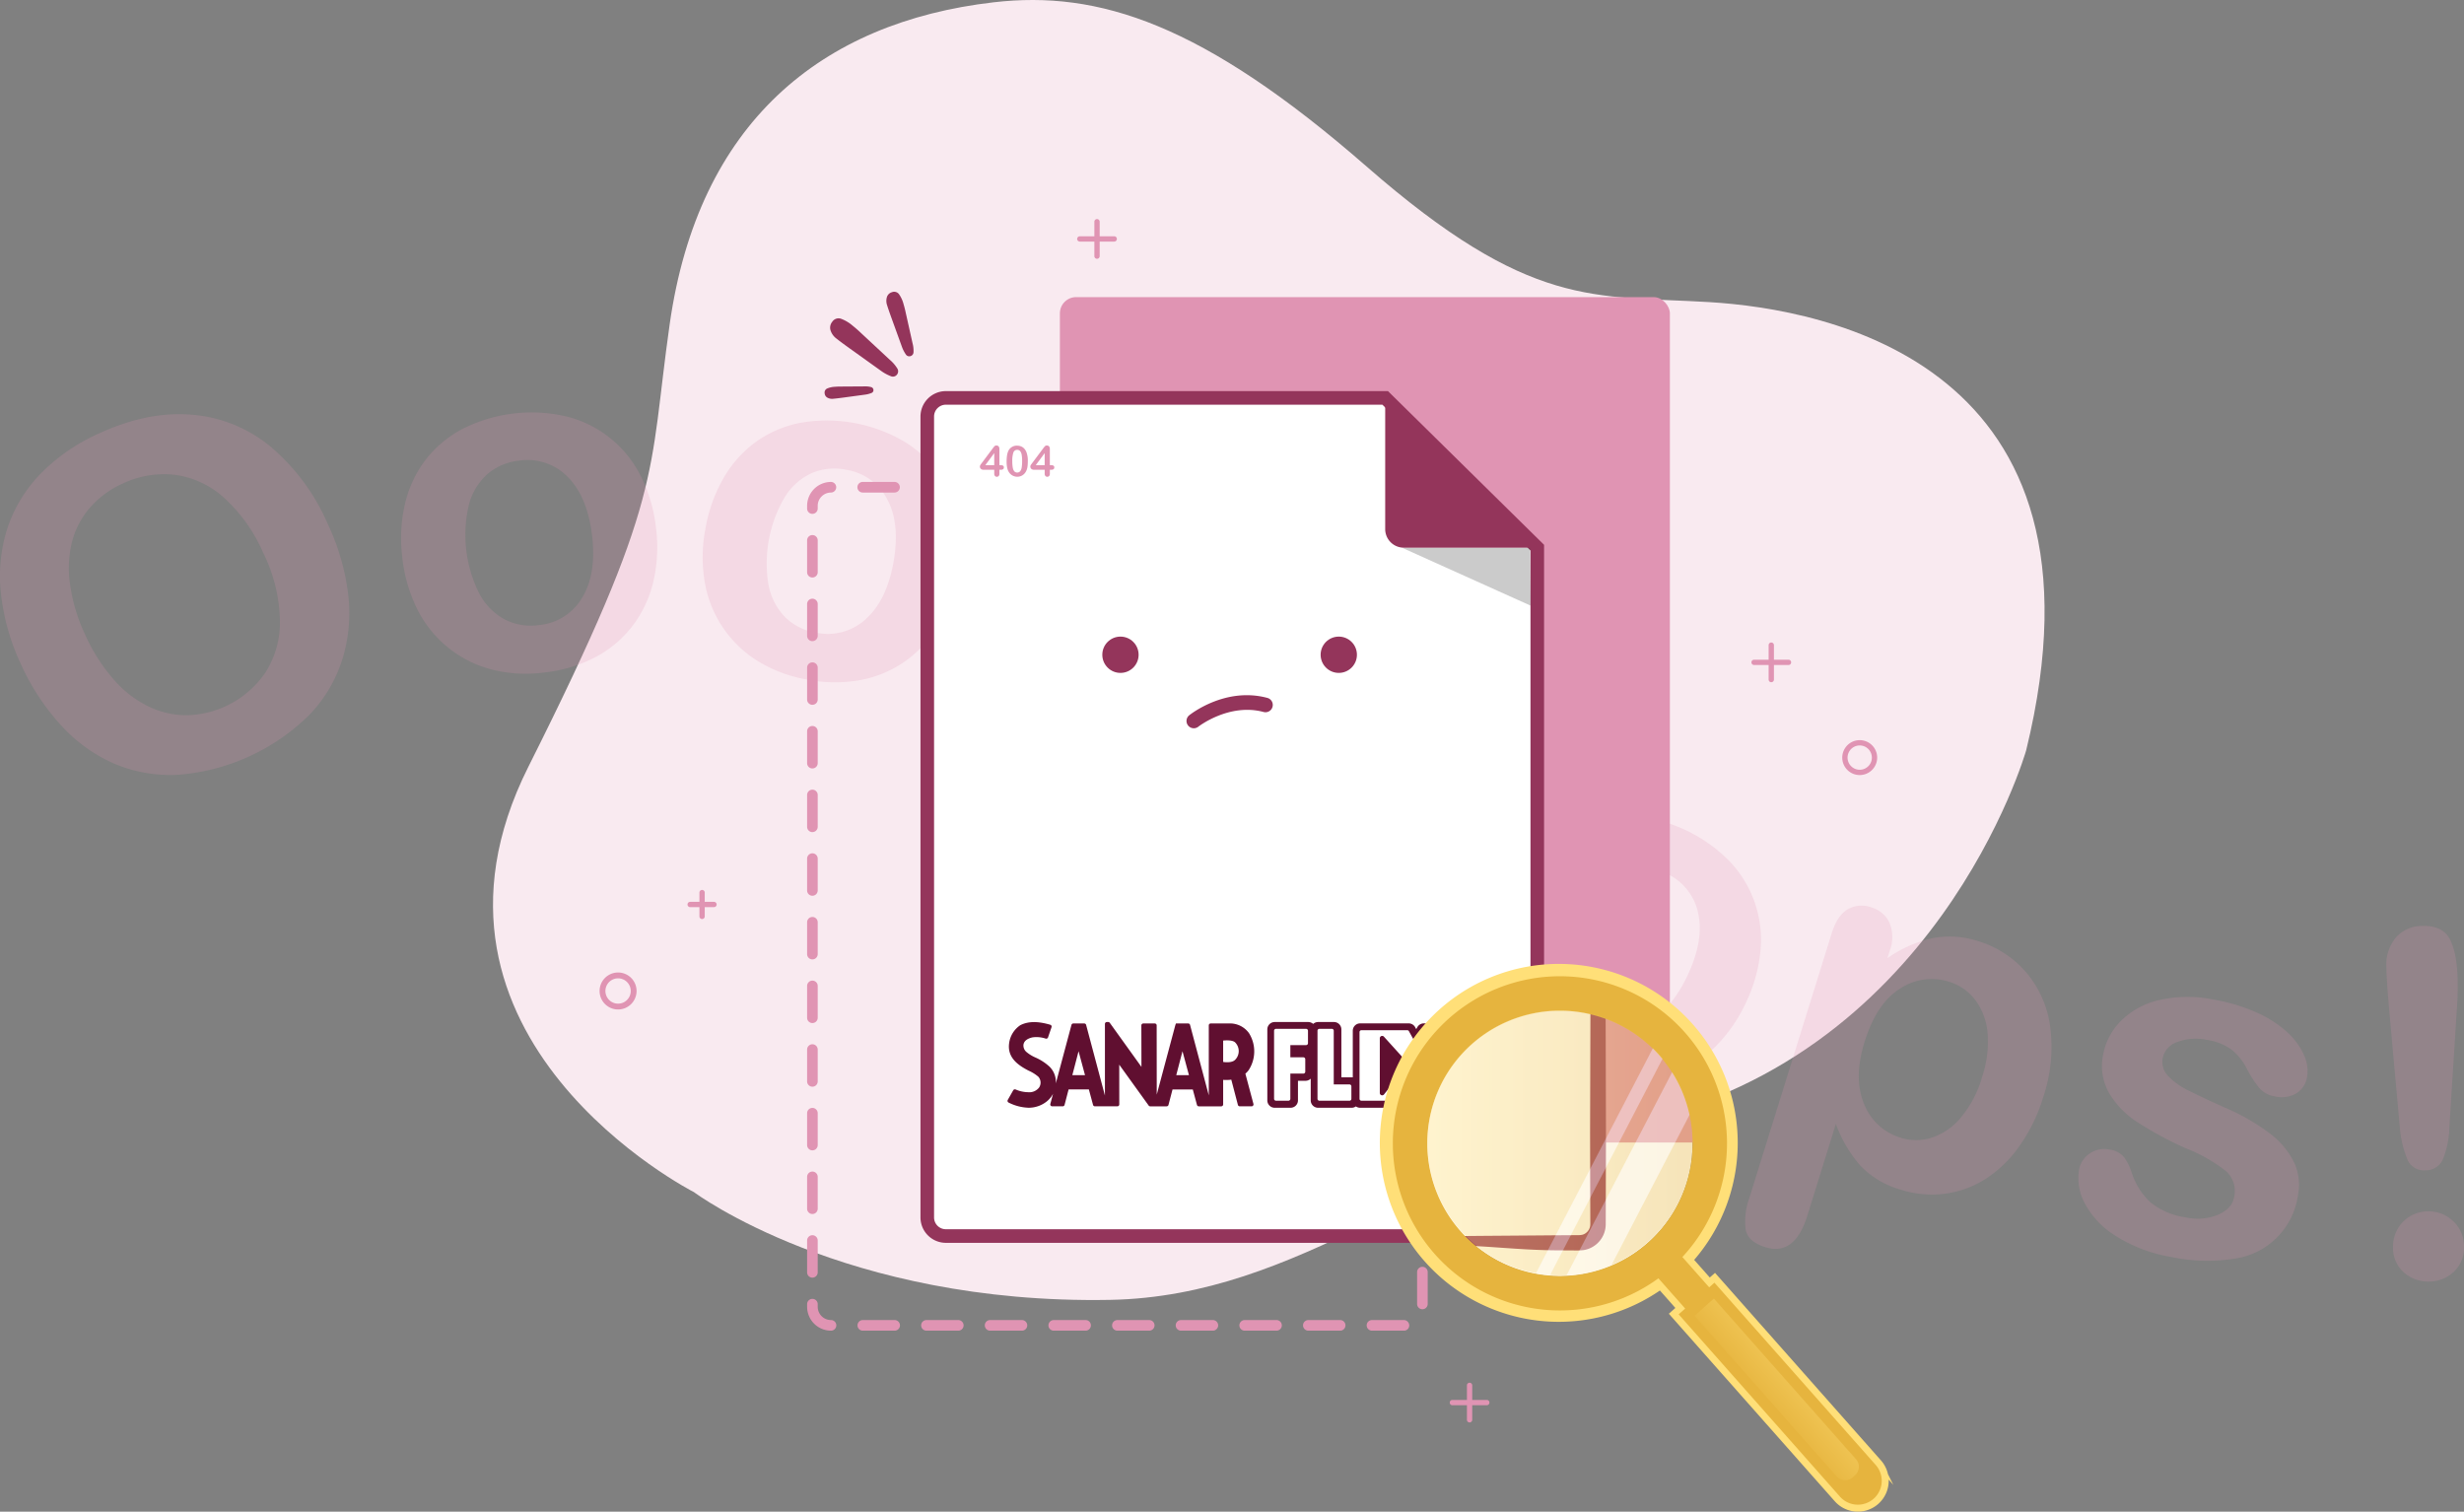 <svg xmlns="http://www.w3.org/2000/svg" xmlns:xlink="http://www.w3.org/1999/xlink" width="531.583" height="326.106" viewBox="0 0 531.583 326.106"><rect x="0" y="0" width="531.583" height="326.106" fill="#808080" stroke="none"/><defs><style>.a{fill:#f9eaf0;}.b{fill:#e094b3;}.c{opacity:0.2;}.d,.n{fill:#fff;}.e{fill:#94355b;}.f{fill:#333;opacity:0.25;}.g{fill:#600f30;}.h{fill:#ffdf78;}.i,.k{fill:#e6b43e;}.i{stroke:#ffdf78;stroke-miterlimit:10;stroke-width:1.5px;}.j{opacity:0.4;fill:url(#a);}.l,.m,.n{opacity:0.6;}.m{fill:url(#b);}</style><linearGradient id="a" x1="1.309" y1="0.582" x2="-0.423" y2="0.399" gradientUnits="objectBoundingBox"><stop offset="0" stop-color="#ffdf78"/><stop offset="1" stop-color="#e6b43e"/></linearGradient><linearGradient id="b" x1="0" y1="0.5" x2="1" y2="0.5" xlink:href="#a"/></defs><g transform="translate(-728.249 -27.517)"><path class="a" d="M1099.486,92.69c-24.931-1.5-38.556,1.616-73.917-29.239s-57.836-38.062-80.486-35.437c-37.243,4.316-63.706,26.012-69.878,69.435-4.661,32.786-1.06,36.854-30.486,95.474s35.724,91.77,35.724,91.77,32.431,24.268,89.714,23.243c41.45-.742,69.284-30.01,109.882-37.643,68.462-12.871,87.811-80.9,87.811-80.9C1188.3,105.819,1124.417,94.2,1099.486,92.69Z" transform="translate(-2.478 0)"/><path class="b" d="M1035.21,317H1028.3a1.144,1.144,0,0,1,0-2.289h6.865a1.165,1.165,0,0,1,1.168,1.144A1.124,1.124,0,0,1,1035.21,317Zm-13.778,0h-6.865a1.144,1.144,0,0,1,0-2.289h6.865a1.144,1.144,0,1,1,0,2.289Zm-13.731,0h-6.865a1.144,1.144,0,0,1,0-2.289h6.865a1.144,1.144,0,0,1,0,2.289Zm-13.731,0H987.1a1.144,1.144,0,1,1,0-2.289h6.865a1.144,1.144,0,1,1,0,2.289Zm-13.731,0h-6.865a1.144,1.144,0,1,1,0-2.289h6.865a1.144,1.144,0,0,1,0,2.289Zm-13.731,0h-6.865a1.144,1.144,0,0,1,0-2.289h6.865a1.144,1.144,0,0,1,0,2.289Zm-13.731,0h-6.865a1.144,1.144,0,1,1,0-2.289h6.865a1.144,1.144,0,0,1,0,2.289Zm-13.731,0H932.18a1.144,1.144,0,0,1,0-2.289h6.865a1.144,1.144,0,0,1,0,2.289Zm-13.73,0h-6.866a1.144,1.144,0,0,1,0-2.289h6.866a1.144,1.144,0,1,1,0,2.289Zm-13.731,0h0a5.159,5.159,0,0,1-5.153-5.154v-.562a1.144,1.144,0,0,1,2.289,0v.562a2.868,2.868,0,0,0,2.864,2.865,1.144,1.144,0,1,1,0,2.289Zm127.589-4.62a1.144,1.144,0,0,1-1.144-1.144v-6.865a1.144,1.144,0,0,1,2.289,0v6.865A1.144,1.144,0,0,1,1039.173,312.378Zm-131.6-6.817a1.144,1.144,0,0,1-1.144-1.144v-6.865a1.144,1.144,0,0,1,2.289,0v6.865A1.144,1.144,0,0,1,907.572,305.561Zm131.6-6.914a1.144,1.144,0,0,1-1.144-1.144v-6.865a1.144,1.144,0,0,1,2.289,0V297.5A1.143,1.143,0,0,1,1039.173,298.647Zm-131.6-6.817a1.144,1.144,0,0,1-1.144-1.144v-6.865a1.144,1.144,0,0,1,2.289,0v6.865A1.144,1.144,0,0,1,907.572,291.83Zm131.6-6.914a1.144,1.144,0,0,1-1.144-1.144v-6.865a1.144,1.144,0,0,1,2.289,0v6.865A1.143,1.143,0,0,1,1039.173,284.916Zm-131.6-6.817a1.144,1.144,0,0,1-1.144-1.144V270.09a1.144,1.144,0,0,1,2.289,0v6.865A1.144,1.144,0,0,1,907.572,278.1Zm131.6-6.914a1.144,1.144,0,0,1-1.144-1.144v-6.865a1.144,1.144,0,1,1,2.289,0v6.865A1.143,1.143,0,0,1,1039.173,271.185Zm-131.6-6.817a1.144,1.144,0,0,1-1.144-1.144v-6.865a1.144,1.144,0,0,1,2.289,0v6.865A1.144,1.144,0,0,1,907.572,264.368Zm131.6-6.914a1.144,1.144,0,0,1-1.144-1.144v-6.865a1.144,1.144,0,0,1,2.289,0v6.865A1.143,1.143,0,0,1,1039.173,257.454Zm-131.6-6.816a1.144,1.144,0,0,1-1.144-1.144v-6.866a1.144,1.144,0,0,1,2.289,0v6.866A1.144,1.144,0,0,1,907.572,250.638Zm131.6-6.915a1.144,1.144,0,0,1-1.144-1.144v-6.865a1.144,1.144,0,0,1,2.289,0v6.865A1.143,1.143,0,0,1,1039.173,243.723Zm-131.6-6.816a1.144,1.144,0,0,1-1.144-1.144V228.9a1.144,1.144,0,0,1,2.289,0v6.866A1.144,1.144,0,0,1,907.572,236.906Zm131.6-6.915a1.144,1.144,0,0,1-1.144-1.144v-6.865a1.144,1.144,0,0,1,2.289,0v6.865A1.143,1.143,0,0,1,1039.173,229.992Zm-131.6-6.816a1.144,1.144,0,0,1-1.144-1.144v-6.866a1.144,1.144,0,0,1,2.289,0v6.866A1.144,1.144,0,0,1,907.572,223.175Zm131.6-6.915a1.144,1.144,0,0,1-1.144-1.144v-6.865a1.144,1.144,0,0,1,2.289,0v6.865A1.143,1.143,0,0,1,1039.173,216.26Zm-131.6-6.816a1.144,1.144,0,0,1-1.144-1.144v-6.866a1.144,1.144,0,0,1,2.289,0V208.3A1.144,1.144,0,0,1,907.572,209.444Zm131.6-6.914a1.144,1.144,0,0,1-1.144-1.144V194.52a1.144,1.144,0,0,1,2.289,0v6.866A1.143,1.143,0,0,1,1039.173,202.53Zm-131.6-6.817a1.144,1.144,0,0,1-1.144-1.144V187.7a1.144,1.144,0,0,1,2.289,0v6.866A1.144,1.144,0,0,1,907.572,195.713Zm131.6-6.914a1.144,1.144,0,0,1-1.144-1.144v-6.866a1.144,1.144,0,0,1,2.289,0v6.866A1.143,1.143,0,0,1,1039.173,188.8Zm-131.6-6.817a1.144,1.144,0,0,1-1.144-1.144v-6.866a1.144,1.144,0,0,1,2.289,0v6.866A1.144,1.144,0,0,1,907.572,181.982Zm131.6-6.914a1.144,1.144,0,0,1-1.144-1.144v-6.866a1.144,1.144,0,0,1,2.289,0v6.866A1.143,1.143,0,0,1,1039.173,175.068Zm-131.6-6.817a1.144,1.144,0,0,1-1.144-1.144V160.24a1.144,1.144,0,0,1,2.289,0v6.866A1.144,1.144,0,0,1,907.572,168.251Zm131.6-6.914a1.144,1.144,0,0,1-1.144-1.144v-6.866a1.144,1.144,0,0,1,2.289,0v6.866A1.143,1.143,0,0,1,1039.173,161.337Zm-131.6-6.817a1.144,1.144,0,0,1-1.144-1.144v-6.866a1.144,1.144,0,0,1,2.289,0v6.866A1.144,1.144,0,0,1,907.572,154.52Zm131.6-6.914a1.144,1.144,0,0,1-1.144-1.144V139.6a1.144,1.144,0,0,1,2.289,0v6.866A1.143,1.143,0,0,1,1039.173,147.606Zm-131.6-6.817a1.144,1.144,0,0,1-1.144-1.144v-.589a5.166,5.166,0,0,1,5.124-5.154h.007a1.144,1.144,0,0,1,.007,2.289,2.873,2.873,0,0,0-2.849,2.865v.589A1.144,1.144,0,0,1,907.572,140.789Zm127.565-4.6h-6.865a1.144,1.144,0,0,1,0-2.289h6.865a1.144,1.144,0,1,1,0,2.289Zm-13.731,0h-6.865a1.144,1.144,0,1,1,0-2.289h6.865a1.144,1.144,0,1,1,0,2.289Zm-13.731,0h-6.865a1.144,1.144,0,0,1,0-2.289h6.865a1.144,1.144,0,1,1,0,2.289Zm-13.731,0h-6.865a1.144,1.144,0,0,1,0-2.289h6.865a1.144,1.144,0,1,1,0,2.289Zm-13.731,0h-6.865a1.144,1.144,0,0,1,0-2.289h6.865a1.144,1.144,0,0,1,0,2.289Zm-13.73,0h-6.866a1.144,1.144,0,0,1,0-2.289h6.866a1.144,1.144,0,1,1,0,2.289Zm-13.731,0h-6.866a1.144,1.144,0,1,1,0-2.289h6.866a1.144,1.144,0,1,1,0,2.289Zm-13.731,0h-6.866a1.144,1.144,0,0,1,0-2.289h6.866a1.144,1.144,0,0,1,0,2.289Zm-13.731,0h-6.866a1.144,1.144,0,0,1,0-2.289h6.866a1.144,1.144,0,1,1,0,2.289Z" transform="translate(-4.056 -2.422)"/><g class="c" transform="translate(728.248 116.467)"><path class="b" d="M749.664,123.077q10.5-4.821,19.99-4.016a30.39,30.39,0,0,1,16.962,6.882,45.441,45.441,0,0,1,12.338,16.673,49.653,49.653,0,0,1,4.414,15.207,33.905,33.905,0,0,1-1.261,14.019A30.575,30.575,0,0,1,795,183.806a45.166,45.166,0,0,1-28.361,12.936,30.966,30.966,0,0,1-13.766-2.41,33.889,33.889,0,0,1-11.473-8.286,49.751,49.751,0,0,1-8.634-13.159,48.059,48.059,0,0,1-4.32-15.305,33.7,33.7,0,0,1,1.4-14.027,30.8,30.8,0,0,1,7.114-11.715A40.916,40.916,0,0,1,749.664,123.077Zm35.382,25.81a34.858,34.858,0,0,0-8.295-11.752,19.685,19.685,0,0,0-10.615-5.083,20.69,20.69,0,0,0-11.482,1.9,20.32,20.32,0,0,0-6.869,5.021,18.318,18.318,0,0,0-3.927,7.241,23.591,23.591,0,0,0-.505,9.349,37.466,37.466,0,0,0,3.276,10.963,38.361,38.361,0,0,0,6.229,9.743A23.461,23.461,0,0,0,760.5,182.1a18.933,18.933,0,0,0,8.184,1.792,21.139,21.139,0,0,0,16.675-8.993,19.973,19.973,0,0,0,3.281-11.322A34.5,34.5,0,0,0,785.046,148.886Z" transform="translate(-728.248 -118.548)"/><path class="b" d="M871.782,143.443A32.705,32.705,0,0,1,871.226,155a25.2,25.2,0,0,1-4.469,9.572,24.606,24.606,0,0,1-7.971,6.749,30.856,30.856,0,0,1-11.086,3.344,29.948,29.948,0,0,1-11.464-.668,24.945,24.945,0,0,1-15.918-12.922A32.592,32.592,0,0,1,817.077,150a33,33,0,0,1,.543-11.654,25.023,25.023,0,0,1,4.424-9.514,24.361,24.361,0,0,1,7.977-6.7,33.006,33.006,0,0,1,22.55-2.677,24.53,24.53,0,0,1,15.966,12.892A32.86,32.86,0,0,1,871.782,143.443Zm-13.79,1.653q-1.007-8.4-5.266-12.642a12.1,12.1,0,0,0-10.5-3.489,12.4,12.4,0,0,0-6.846,2.939,13.335,13.335,0,0,0-3.992,6.732,28.182,28.182,0,0,0,2.242,18.924,13.574,13.574,0,0,0,5.42,5.6,12.241,12.241,0,0,0,7.428,1.28,12.075,12.075,0,0,0,9.375-5.9Q858.988,153.4,857.992,145.1Z" transform="translate(-730.264 -118.539)"/><path class="b" d="M938.185,153.521a32.727,32.727,0,0,1-3.945,10.872,25.181,25.181,0,0,1-7.1,7.823,24.61,24.61,0,0,1-9.61,4.093,30.842,30.842,0,0,1-11.578-.081A29.99,29.99,0,0,1,895.2,172.2a24.949,24.949,0,0,1-11.389-17.05,32.623,32.623,0,0,1,.176-11.535,32.993,32.993,0,0,1,3.964-10.972,25.029,25.029,0,0,1,7.038-7.782,24.352,24.352,0,0,1,9.6-4.042,33,33,0,0,1,22.333,4.106,24.52,24.52,0,0,1,11.443,17.034A32.824,32.824,0,0,1,938.185,153.521Zm-13.661-2.5q1.52-8.328-1.3-13.633a12.1,12.1,0,0,0-9-6.437,12.4,12.4,0,0,0-7.409.784,13.327,13.327,0,0,0-5.8,5.252,28.174,28.174,0,0,0-3.452,18.743,13.581,13.581,0,0,0,3.521,6.955,12.223,12.223,0,0,0,6.717,3.417,12.071,12.071,0,0,0,10.7-2.862Q923.021,159.251,924.525,151.025Z" transform="translate(-731.78 -118.579)"/><path class="b" d="M998.518,182.819a32.727,32.727,0,0,1-6.836,9.329,25.207,25.207,0,0,1-9.007,5.518A24.614,24.614,0,0,1,972.3,198.9a30.812,30.812,0,0,1-11.092-3.326,29.943,29.943,0,0,1-9.193-6.881,24.949,24.949,0,0,1-6.15-19.559,32.627,32.627,0,0,1,3.406-11.022,32.99,32.99,0,0,1,6.882-9.421,25.024,25.024,0,0,1,8.939-5.5,24.363,24.363,0,0,1,10.35-1.185,32.984,32.984,0,0,1,20.284,10.206,24.517,24.517,0,0,1,6.205,19.559A32.794,32.794,0,0,1,998.518,182.819ZM986.1,176.59q3.8-7.565,2.582-13.45a12.1,12.1,0,0,0-6.834-8.7,12.394,12.394,0,0,0-7.331-1.325,13.32,13.32,0,0,0-7.042,3.413,28.16,28.16,0,0,0-8.57,17.022,13.584,13.584,0,0,0,1.428,7.664,12.243,12.243,0,0,0,5.489,5.164,12.076,12.076,0,0,0,11.074.254Q982.354,184.065,986.1,176.59Z" transform="translate(-733.198 -119.071)"/><path class="b" d="M1053.07,218.258a32.711,32.711,0,0,1-7.685,8.643,25.2,25.2,0,0,1-9.488,4.644,24.615,24.615,0,0,1-10.442.247,30.848,30.848,0,0,1-10.727-4.357,29.94,29.94,0,0,1-8.5-7.719,24.95,24.95,0,0,1-4.275-20.052,32.615,32.615,0,0,1,4.429-10.652,33.053,33.053,0,0,1,7.74-8.73,25.053,25.053,0,0,1,9.418-4.627,24.36,24.36,0,0,1,10.415-.2,33.01,33.01,0,0,1,19.231,12.075,24.533,24.533,0,0,1,4.332,20.059A32.806,32.806,0,0,1,1053.07,218.258Zm-11.77-7.372q4.494-7.172,3.84-13.146a12.1,12.1,0,0,0-5.983-9.309,12.4,12.4,0,0,0-7.172-2.01,13.327,13.327,0,0,0-7.335,2.732,28.18,28.18,0,0,0-10.138,16.138,13.581,13.581,0,0,0,.7,7.764,12.242,12.242,0,0,0,4.977,5.66,12.073,12.073,0,0,0,11,1.3Q1036.862,217.975,1041.3,210.886Z" transform="translate(-734.466 -119.824)"/><path class="b" d="M1112.467,247.874a32.653,32.653,0,0,1-6.586,9.507,25.186,25.186,0,0,1-8.855,5.757,24.593,24.593,0,0,1-10.336,1.506,30.8,30.8,0,0,1-11.176-3.028,29.935,29.935,0,0,1-9.374-6.634,24.941,24.941,0,0,1-6.666-19.389,32.589,32.589,0,0,1,3.109-11.109,33,33,0,0,1,6.629-9.6,25.033,25.033,0,0,1,8.789-5.73,24.357,24.357,0,0,1,10.315-1.462,32.99,32.99,0,0,1,20.548,9.663,24.534,24.534,0,0,1,6.724,19.388A32.814,32.814,0,0,1,1112.467,247.874Zm-12.574-5.9q3.594-7.663,2.223-13.513a12.106,12.106,0,0,0-7.063-8.519,12.4,12.4,0,0,0-7.364-1.13,13.326,13.326,0,0,0-6.95,3.6,28.162,28.162,0,0,0-8.114,17.243,13.572,13.572,0,0,0,1.632,7.622,12.243,12.243,0,0,0,5.625,5.018,12.074,12.074,0,0,0,11.075-.042Q1096.343,249.549,1099.893,241.977Z" transform="translate(-735.786 -120.567)"/><path class="b" d="M1144.709,237.169l-.5,1.6a27.338,27.338,0,0,1,9.845-4.342,19.859,19.859,0,0,1,9.768.677,22.079,22.079,0,0,1,10.25,6.641,22.712,22.712,0,0,1,5.245,11.717,33.647,33.647,0,0,1-1.482,15.252,36.582,36.582,0,0,1-5.2,10.669,26.347,26.347,0,0,1-7.384,7.1,21.573,21.573,0,0,1-8.747,3.116,21.915,21.915,0,0,1-9.364-.87,19.286,19.286,0,0,1-8.8-5.234,28.456,28.456,0,0,1-5.253-8.96l-6.175,19.843q-2.712,8.712-9.05,6.739-3.729-1.161-4.238-3.788a14.854,14.854,0,0,1,.831-6.934l17.741-57.011q1.175-3.775,3.4-5.126a5.962,5.962,0,0,1,5.081-.463,6.223,6.223,0,0,1,3.978,3.335A8.177,8.177,0,0,1,1144.709,237.169Zm19.913,27.272a23.913,23.913,0,0,0,1.2-9.476,13.8,13.8,0,0,0-2.635-7.137,11.106,11.106,0,0,0-5.642-3.959,12.317,12.317,0,0,0-10.561,1.44q-5.091,3.14-7.7,11.513-2.453,7.888-.09,13.428a12.206,12.206,0,0,0,7.88,7.256,11.111,11.111,0,0,0,6.693-.015,13.772,13.772,0,0,0,6.284-4.334A23.826,23.826,0,0,0,1164.623,264.441Z" transform="translate(-737.018 -121.018)"/><path class="b" d="M1234.462,290.328a16.048,16.048,0,0,1-13.74,13.729,36.929,36.929,0,0,1-13.417-.334,32.333,32.333,0,0,1-12.147-4.557,18.6,18.6,0,0,1-6.693-7.033,11.481,11.481,0,0,1-1.247-7.212,5.317,5.317,0,0,1,2.3-3.545,5.563,5.563,0,0,1,4.331-.85,4.791,4.791,0,0,1,3.1,1.652,11.645,11.645,0,0,1,1.652,3.345,15.161,15.161,0,0,0,4.008,6.357,15.356,15.356,0,0,0,7.619,3.259,11.673,11.673,0,0,0,7.039-.583q2.954-1.337,3.385-3.679a5.762,5.762,0,0,0-1.752-5.735,34.157,34.157,0,0,0-8.369-4.788,75.308,75.308,0,0,1-10.764-5.773,19.126,19.126,0,0,1-6.12-6.36,11.779,11.779,0,0,1-1.219-8.213,13.85,13.85,0,0,1,3.867-7.276,17.017,17.017,0,0,1,8.273-4.479,28.022,28.022,0,0,1,11.888-.052,38.461,38.461,0,0,1,9.294,2.847,24.149,24.149,0,0,1,6.486,4.236,14.776,14.776,0,0,1,3.534,4.878,8.129,8.129,0,0,1,.662,4.657,5.154,5.154,0,0,1-2.277,3.549,6.328,6.328,0,0,1-4.738.673,5.56,5.56,0,0,1-3.342-1.853,23.876,23.876,0,0,1-2.7-4.209,12.518,12.518,0,0,0-3.051-3.861,11.647,11.647,0,0,0-5.461-2.244,11.312,11.312,0,0,0-6.42.44,4.656,4.656,0,0,0-3.164,3.463,4.306,4.306,0,0,0,1.147,3.844,15.114,15.114,0,0,0,4.417,3.159q2.873,1.458,7.969,3.737a45.533,45.533,0,0,1,9.665,5.595,17.5,17.5,0,0,1,5.148,6.179A11.412,11.412,0,0,1,1234.462,290.328Z" transform="translate(-738.693 -121.477)"/><path class="b" d="M1257.985,275.431l-2.2-24.233q-.625-7.082-.7-10.174a9.226,9.226,0,0,1,2.048-6.613,7.572,7.572,0,0,1,5.746-2.495q4.357-.1,5.9,2.878t1.675,8.655a66.356,66.356,0,0,1-.193,6.8l-1.587,25.033a19.572,19.572,0,0,1-1.358,6.877,3.981,3.981,0,0,1-3.795,2.473,3.834,3.834,0,0,1-3.855-2.216A22.963,22.963,0,0,1,1257.985,275.431Zm6.415,33.21a7.986,7.986,0,0,1-5.444-1.874,7.017,7.017,0,0,1-2.437-5.545,7.528,7.528,0,0,1,7.421-7.73,7.511,7.511,0,0,1,5.5,2.075,7.2,7.2,0,0,1,2.381,5.293,7.076,7.076,0,0,1-2.148,5.628A7.764,7.764,0,0,1,1264.4,308.642Z" transform="translate(-740.242 -121.12)"/></g><rect class="b" width="131.601" height="180.808" rx="3.503" transform="translate(956.909 91.613)"/><g transform="translate(926.834 111.89)"><path class="d" d="M1031.75,115.355H936.97a4.01,4.01,0,0,0-4.01,4.01v172.79a4.009,4.009,0,0,0,4.01,4.009h123.582a4.008,4.008,0,0,0,4.008-4.009V147.664Z" transform="translate(-931.494 -113.889)"/><path class="e" d="M1060.517,297.595H936.934a5.481,5.481,0,0,1-5.474-5.475V119.33a5.481,5.481,0,0,1,5.474-5.475h95.382l33.676,33.162v145.1A5.481,5.481,0,0,1,1060.517,297.595ZM936.934,116.787a2.546,2.546,0,0,0-2.543,2.544V292.119a2.546,2.546,0,0,0,2.543,2.544h123.583a2.545,2.545,0,0,0,2.543-2.544V148.244l-31.946-31.457Z" transform="translate(-931.46 -113.855)"/><g transform="translate(100.256 1.466)"><path class="f" d="M1065.483,160.91l-27.745-12.492h27.647Z" transform="translate(-1034.135 -116.108)"/><path class="e" d="M1066.862,147.664h-28.8a4.009,4.009,0,0,1-4.01-4.009v-28.3" transform="translate(-1034.051 -115.355)"/></g></g><path class="b" d="M1138.724,198.439a3.766,3.766,0,1,1,3.764-3.766A3.771,3.771,0,0,1,1138.724,198.439Zm0-6.387a2.621,2.621,0,1,0,2.62,2.621A2.624,2.624,0,0,0,1138.724,192.051Z" transform="translate(-9.259 -3.72)"/><g transform="translate(1041.012 325.809)"><path class="b" d="M1052.669,341.325a.572.572,0,0,1-.573-.572v-7.423a.572.572,0,1,1,1.144,0v7.423A.572.572,0,0,1,1052.669,341.325Z" transform="translate(-1048.384 -332.758)"/><path class="b" d="M1056.295,337.7h-7.424a.572.572,0,1,1,0-1.144h7.424a.572.572,0,0,1,0,1.144Z" transform="translate(-1048.298 -332.844)"/></g><g transform="translate(1106.101 166.121)"><path class="b" d="M1119.275,177.918a.572.572,0,0,1-.573-.573v-7.423a.572.572,0,1,1,1.144,0v7.423A.572.572,0,0,1,1119.275,177.918Z" transform="translate(-1114.99 -169.35)"/><path class="b" d="M1122.9,174.292h-7.423a.572.572,0,1,1,0-1.144h7.423a.572.572,0,1,1,0,1.144Z" transform="translate(-1114.903 -169.436)"/></g><g transform="translate(960.636 74.777)"><path class="b" d="M970.42,84.446a.572.572,0,0,1-.573-.572V76.451a.572.572,0,1,1,1.144,0v7.424A.571.571,0,0,1,970.42,84.446Z" transform="translate(-966.136 -75.878)"/><path class="b" d="M974.045,80.821h-7.424a.572.572,0,0,1,0-1.144h7.424a.572.572,0,0,1,0,1.144Z" transform="translate(-966.049 -75.964)"/></g><g transform="translate(876.576 219.501)"><path class="b" d="M883.233,230.254a.572.572,0,0,1-.573-.572v-5.137a.572.572,0,0,1,1.144,0v5.137A.572.572,0,0,1,883.233,230.254Z" transform="translate(-880.091 -223.973)"/><path class="b" d="M885.741,227.745H880.6a.572.572,0,1,1,0-1.144h5.137a.572.572,0,0,1,0,1.144Z" transform="translate(-880.031 -224.033)"/></g><path class="b" d="M864.607,250.176a3.989,3.989,0,1,1,3.989-3.988A3.993,3.993,0,0,1,864.607,250.176Zm0-6.719a2.731,2.731,0,1,0,2.731,2.731A2.735,2.735,0,0,0,864.607,243.457Z" transform="translate(-3.013 -4.887)"/><g transform="translate(906.153 90.469)"><path class="e" d="M922.5,109.121l-6.764-4.84q-1.975-1.417-2.8-2.081a3.577,3.577,0,0,1-1.358-1.895,1.986,1.986,0,0,1,.406-1.791,1.616,1.616,0,0,1,1.842-.647A8.236,8.236,0,0,1,916.4,99.4q.893.717,1.749,1.533l6.277,5.835a7.87,7.87,0,0,1,1.554,1.8,1.134,1.134,0,0,1-.05,1.364,1.092,1.092,0,0,1-1.293.35A9.2,9.2,0,0,1,922.5,109.121Z" transform="translate(-910.324 -92.068)"/><path class="e" d="M927.255,103.718,925,97.494q-.655-1.821-.9-2.627a2.849,2.849,0,0,1-.037-1.856,1.586,1.586,0,0,1,1.074-.993,1.287,1.287,0,0,1,1.5.407,6.539,6.539,0,0,1,1,2.17q.262.872.456,1.794l1.487,6.659a6.24,6.24,0,0,1,.206,1.883.9.9,0,0,1-.648.873.868.868,0,0,1-1.005-.354A7.335,7.335,0,0,1,927.255,103.718Z" transform="translate(-910.607 -91.935)"/><path class="e" d="M919.038,114.592l-4.823.652q-1.41.188-2.027.236a2.09,2.09,0,0,1-1.339-.262,1.167,1.167,0,0,1-.547-.926.947.947,0,0,1,.526-1.014,4.82,4.82,0,0,1,1.715-.381q.669-.053,1.36-.048l5.015-.032a4.61,4.61,0,0,1,1.386.144.664.664,0,0,1,.526.6.639.639,0,0,1-.41.667A5.4,5.4,0,0,1,919.038,114.592Z" transform="translate(-910.297 -92.411)"/></g><g transform="translate(966.063 164.851)"><circle class="e" cx="3.915" cy="3.915" r="3.915" transform="translate(47.099)"/><circle class="e" cx="3.915" cy="3.915" r="3.915"/><path class="e" d="M1008.589,182.3a1.564,1.564,0,0,0-.956-.734c-9.052-2.428-16.55,3.506-16.866,3.759a1.574,1.574,0,0,0,1.969,2.456c.067-.052,6.651-5.167,14.082-3.175a1.573,1.573,0,0,0,1.771-2.306Z" transform="translate(-972.026 -168.345)"/></g><g transform="translate(939.653 123.624)"><path class="b" d="M947.672,131.934V131.1h-2.244a.923.923,0,0,1-.637-.192.669.669,0,0,1-.213-.524.514.514,0,0,1,.031-.172.954.954,0,0,1,.094-.183c.042-.064.085-.126.13-.186l.165-.219,2.37-3.169a3.63,3.63,0,0,1,.382-.454.507.507,0,0,1,.359-.141q.679,0,.679.778v3.46h.192a1.361,1.361,0,0,1,.552.094.4.4,0,0,1,.208.411.429.429,0,0,1-.17.377.892.892,0,0,1-.51.118h-.273v.832a.74.74,0,0,1-.152.512.524.524,0,0,1-.406.167.514.514,0,0,1-.4-.172A.732.732,0,0,1,947.672,131.934ZM945.75,130.1h1.922v-2.6Z" transform="translate(-944.578 -125.863)"/><path class="b" d="M955.047,129.288a7.779,7.779,0,0,1-.089,1.261,2.926,2.926,0,0,1-.331.957,2.2,2.2,0,0,1-.786.814,2.14,2.14,0,0,1-2.291-.1,2.345,2.345,0,0,1-.811-1.064,3.961,3.961,0,0,1-.2-.82,6.856,6.856,0,0,1-.065-.972,9.315,9.315,0,0,1,.071-1.216,4.009,4.009,0,0,1,.224-.93,2,2,0,0,1,1.967-1.318,2.239,2.239,0,0,1,.836.15,1.922,1.922,0,0,1,.66.438,2.513,2.513,0,0,1,.48.713A5.107,5.107,0,0,1,955.047,129.288Zm-1.224-.089a7.356,7.356,0,0,0-.1-1.339,1.637,1.637,0,0,0-.33-.787.811.811,0,0,0-.644-.267.826.826,0,0,0-.82.6,5.415,5.415,0,0,0-.23,1.832,7.792,7.792,0,0,0,.1,1.377,1.722,1.722,0,0,0,.33.811.863.863,0,0,0,1.274-.011,1.776,1.776,0,0,0,.326-.818A8.319,8.319,0,0,0,953.823,129.2Z" transform="translate(-944.712 -125.864)"/><path class="b" d="M958.806,131.934V131.1h-2.245a.927.927,0,0,1-.637-.192.672.672,0,0,1-.212-.524.492.492,0,0,1,.031-.172.954.954,0,0,1,.094-.183c.042-.064.085-.126.13-.186l.165-.219,2.37-3.169a3.525,3.525,0,0,1,.382-.454.5.5,0,0,1,.359-.141q.679,0,.679.778v3.46h.192a1.363,1.363,0,0,1,.552.094.4.4,0,0,1,.207.411.429.429,0,0,1-.169.377.893.893,0,0,1-.51.118h-.272v.832a.74.74,0,0,1-.152.512.525.525,0,0,1-.408.167.518.518,0,0,1-.4-.172A.737.737,0,0,1,958.806,131.934Zm-1.922-1.832h1.922v-2.6Z" transform="translate(-944.831 -125.863)"/></g><g transform="translate(945.612 247.996)"><g transform="translate(0 0)"><g transform="translate(0 0)"><path class="g" d="M96.355,16.142l-3.774-6.75,3.774-6.749a1.581,1.581,0,0,0-.019-1.572,1.6,1.6,0,0,0-1.373-.78h-5.14a1.6,1.6,0,0,0-1.38.792l-.259.446L87.947,1.1A1.6,1.6,0,0,0,86.554.29H76.089A1.59,1.59,0,0,0,74.5,1.873V11.942a1.606,1.606,0,0,0-.249-.019H72.036V1.583A1.59,1.59,0,0,0,70.444,0H67.018a1.591,1.591,0,0,0-1.067.409A1.592,1.592,0,0,0,64.884,0H57.655a1.59,1.59,0,0,0-1.593,1.583V16.911a1.59,1.59,0,0,0,1.593,1.583H61.08a1.59,1.59,0,0,0,1.593-1.583V12.678H64.3a1.593,1.593,0,0,0,1.126-.465v4.7a1.59,1.59,0,0,0,1.593,1.583h7.229a1.591,1.591,0,0,0,.921-.292,1.591,1.591,0,0,0,.921.292H86.555a1.6,1.6,0,0,0,1.392-.814l.238-.425.259.446a1.6,1.6,0,0,0,1.38.792h5.14a1.6,1.6,0,0,0,1.373-.78A1.581,1.581,0,0,0,96.355,16.142ZM64.834,4.565a.413.413,0,0,1-.413.413H61.03V7.612h2.805a.413.413,0,0,1,.413.413V10.71a.413.413,0,0,1-.413.413H61.03v5.439a.413.413,0,0,1-.413.413H57.932a.413.413,0,0,1-.413-.413V1.88a.413.413,0,0,1,.413-.413h6.489a.413.413,0,0,1,.413.413Zm9.363,12a.413.413,0,0,1-.413.413H67.3a.413.413,0,0,1-.413-.413V1.88a.413.413,0,0,1,.413-.413H69.98a.413.413,0,0,1,.413.413V13.464h3.391a.413.413,0,0,1,.413.413Zm20.043.413h-4.3a.413.413,0,0,1-.358-.207l-1.52-2.635L86.6,16.763a.413.413,0,0,1-.362.213H76.366a.413.413,0,0,1-.413-.413V2.173a.413.413,0,0,1,.413-.413h9.878a.413.413,0,0,1,.362.213L88.066,4.6l1.52-2.635a.413.413,0,0,1,.358-.207h4.3a.414.414,0,0,1,.362.614L90.715,9.368,94.6,16.361A.413.413,0,0,1,94.241,16.975ZM81.22,3.163a.511.511,0,0,0-.891.343V15.3a.511.511,0,0,0,.913.317l4.645-5.867a1.148,1.148,0,0,0-.049-1.482ZM52.015,10.411A7.407,7.407,0,0,0,52.108,2.4,5.051,5.051,0,0,0,47.731.31H43.846a.413.413,0,0,0-.413.413V15.816L39.391.617a.413.413,0,0,0-.4-.307H36.313l.03.116a.412.412,0,0,0-.112.19L32.206,15.662,32.19.723A.413.413,0,0,0,31.777.31H29.3a.413.413,0,0,0-.413.414l.019,8.954L22.075.172A.413.413,0,0,0,21.74,0h-.3a.413.413,0,0,0-.413.413V15.856L16.97.617a.413.413,0,0,0-.4-.307H14.209a.413.413,0,0,0-.4.306L10.432,13.242A4.608,4.608,0,0,0,9.066,9.621,11.164,11.164,0,0,0,6.119,7.69a8.133,8.133,0,0,1-2.03-1.232,1.829,1.829,0,0,1-.633-1.6C3.609,3.94,4.512,3.51,5.42,3.306a6.264,6.264,0,0,1,2.81.266.413.413,0,0,0,.522-.256c.2-.587.558-1.626.756-2.2A.413.413,0,0,0,9.232.587c-2.094-.611-4.458-.942-6.466.1A5.541,5.541,0,0,0,.359,4.58c-.415,3.014,1.793,4.678,4.2,5.908A8.569,8.569,0,0,1,6.66,11.8a1.913,1.913,0,0,1,.163,2.332,2.663,2.663,0,0,1-2.361,1.009,7.09,7.09,0,0,1-2.7-.59.413.413,0,0,0-.522.177L.066,16.8a.413.413,0,0,0,.184.577,10.254,10.254,0,0,0,4.283,1.113h.036a6.243,6.243,0,0,0,3.87-1.328,5.313,5.313,0,0,0,1.394-1.684L9.25,17.665a.413.413,0,0,0,.4.52H11.92a.413.413,0,0,0,.4-.309l.87-3.335h4.372l.9,3.334a.413.413,0,0,0,.4.309H23.71a.413.413,0,0,0,.413-.413L24.114,9.2l6.35,8.817a.413.413,0,0,0,.335.172h3.541a.413.413,0,0,0,.4-.309l.87-3.335h4.372l.9,3.334a.413.413,0,0,0,.4.309h4.839a.413.413,0,0,0,.413-.413v-5.3c.226.018.452.027.678.027s.456-.009.677-.028q.2-.017.4-.045l1.425,5.447a.413.413,0,0,0,.4.309h2.553a.413.413,0,0,0,.4-.52l-1.74-6.526A4.61,4.61,0,0,0,52.015,10.411Zm-38.02,1.046L15.339,6.3l1.391,5.155Zm22.421,0L37.76,6.3l1.391,5.155ZM49.095,8.172c-.778.76-2.562.437-2.562.437V4s1.871-.238,2.562.375A2.656,2.656,0,0,1,49.095,8.172Z" transform="translate(-0.013 0)"/></g></g></g><g transform="translate(1025.931 235.456)"><circle class="d" cx="28.609" cy="28.609" r="28.609" transform="translate(10.245 10.204)"/><path class="b" d="M1071.725,279H1105.2s.75-13.614-9.441-23.79c-8.732-8.719-23.611-7.723-23.611-7.723Z" transform="translate(-1033.75 -240.463)"/><g transform="translate(7.196 6.873)"><path class="d" d="M1047.62,301.122h31.112V247.481s-36.041-3.994-38.407,29.61C1039.252,292.325,1047.62,301.122,1047.62,301.122Z" transform="translate(-1040.23 -247.333)"/><path class="e" d="M1047.758,301.122c8.216.091,15.056,1.052,23.272,1.126l3.9.024a15.9,15.9,0,0,0,2.209-.071,5.661,5.661,0,0,0,4.23-3.182,5.7,5.7,0,0,0,.433-1.308,5.81,5.81,0,0,0,.089-.683c.015-.234.023-.47.021-.606l.01-3.9.04-15.6-.085-29.373-3.26-.216-.086,29.589.04,15.6.011,3.9c0,.189-.007.278-.01.368a2.7,2.7,0,0,1-.033.283,2.394,2.394,0,0,1-.176.538,2.3,2.3,0,0,1-.71.883c-.661.517-1.2.5-2.722.489l-3.9.024c-8.481.076-16.266.113-24.748.21" transform="translate(-1040.367 -247.333)"/></g><path class="h" d="M1071.473,240.3a38.607,38.607,0,1,0,38.608,38.607A38.607,38.607,0,0,0,1071.473,240.3Zm0,71.451a32.844,32.844,0,1,1,32.845-32.844A32.844,32.844,0,0,1,1071.473,311.751Z" transform="translate(-1032.866 -240.3)"/><g transform="translate(2.807 2.665)"><path class="i" d="M1141.788,349.345l-35.3-39.89-1.132,1-5.987-6.763-6.3,5.575,5.986,6.763-1.408,1.247,35.3,39.89a5.9,5.9,0,0,0,8.84-7.824Z" transform="translate(-1037.043 -244.408)"/><path class="j" d="M0,0H5.579a0,0,0,0,1,0,0V46.273a2.437,2.437,0,0,1-2.437,2.437h-.7A2.437,2.437,0,0,1,0,46.273V0A0,0,0,0,1,0,0Z" transform="translate(65.086 73.241) rotate(-41.51)"/><path class="k" d="M1071.785,243.027a36.047,36.047,0,1,0,36.047,36.047A36.047,36.047,0,0,0,1071.785,243.027Zm0,64.656a28.609,28.609,0,1,1,28.609-28.609A28.609,28.609,0,0,1,1071.785,307.683Z" transform="translate(-1035.738 -243.027)"/><g class="l" transform="translate(7.438 7.333)"><circle class="m" cx="28.609" cy="28.609" r="28.609"/><path class="n" d="M1070.383,307.862l24.254-46.661a24.658,24.658,0,0,0-2.083-2.279l-25.234,48.548S1069.205,307.8,1070.383,307.862Z" transform="translate(-1043.895 -250.721)"/><path class="n" d="M1083.779,305.818l16.847-32.412a28.2,28.2,0,0,0-3.758-9.2l-22.779,43.822A27.335,27.335,0,0,0,1083.779,305.818Z" transform="translate(-1044.05 -250.842)"/></g></g></g></g></svg>